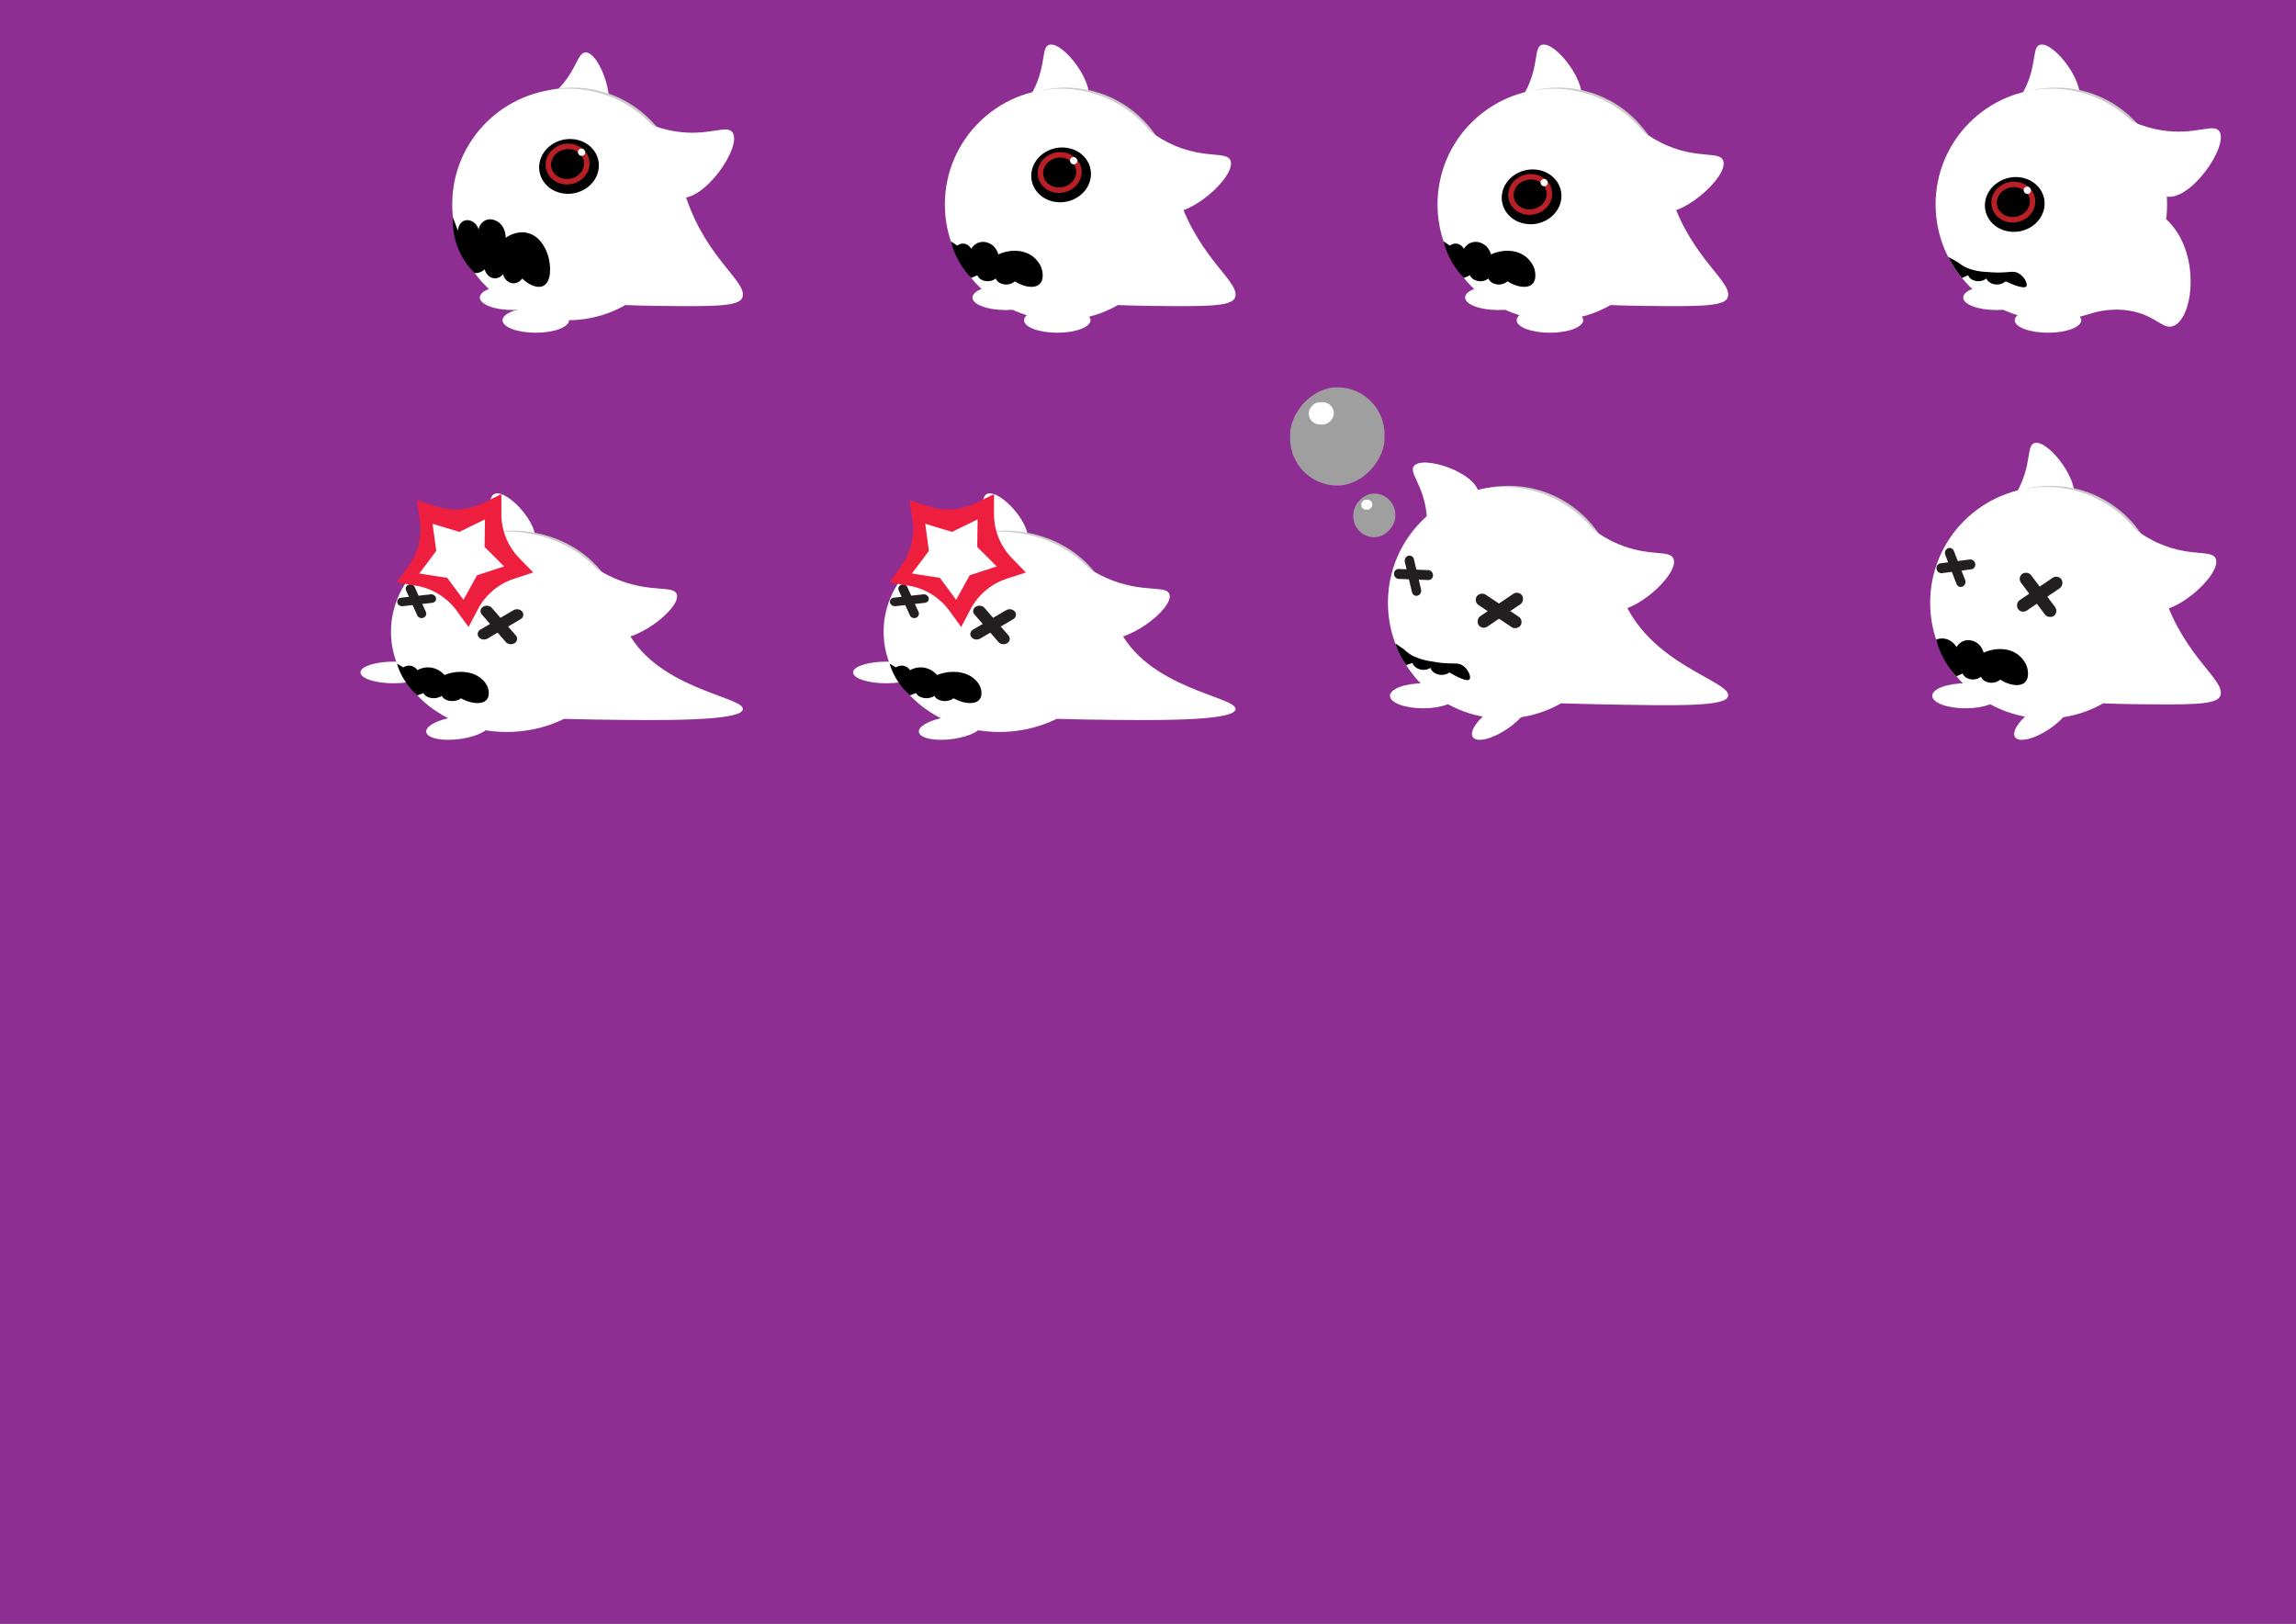 <?xml version="1.0" encoding="UTF-8" standalone="no"?>
<svg
   id="Eater"
   width="841.89"
   height="595.276"
   viewBox="0 0 841.89 595.276"
   version="1.1"
   sodipodi:docname="Eater SpriteSheet.svg"
   inkscape:version="1.4 (86a8ad7, 2024-10-11)"
   xmlns:inkscape="http://www.inkscape.org/namespaces/inkscape"
   xmlns:sodipodi="http://sodipodi.sourceforge.net/DTD/sodipodi-0.dtd"
   xmlns="http://www.w3.org/2000/svg"
   xmlns:svg="http://www.w3.org/2000/svg">
  <rect x="0" y="0" width="841.89" height="595.276" fill="#333333" stroke="none"/>
  <sodipodi:namedview
     id="namedview101"
     pagecolor="#ffffff"
     bordercolor="#000000"
     borderopacity="0.25"
     inkscape:showpageshadow="2"
     inkscape:pageopacity="0.0"
     inkscape:pagecheckerboard="0"
     inkscape:deskcolor="#d1d1d1"
     inkscape:zoom="1.0370058"
     inkscape:cx="515.9084"
     inkscape:cy="224.20318"
     inkscape:window-width="1920"
     inkscape:window-height="1111"
     inkscape:window-x="-9"
     inkscape:window-y="-9"
     inkscape:window-maximized="1"
     inkscape:current-layer="layer2" />
  <defs
     id="defs1">
    <style
       id="style1">
      .cls-1 {
        fill: none;
        stroke: #b92025;
        stroke-width: 2px;
      }

      .cls-1, .cls-2 {
        stroke-miterlimit: 10;
      }

      .cls-3 {
        fill: #231f20;
      }

      .cls-4, .cls-2 {
        fill: #fff;
      }

      .cls-5 {
        fill: #a09f9f;
      }

      .cls-2 {
        stroke: #fff;
      }

      .cls-6 {
        fill: #cccccb;
      }

      .cls-7 {
        fill: #ee1e3f;
      }
    </style>
  </defs>
  <g
     inkscape:groupmode="layer"
     id="layer1"
     inkscape:label="Background"
     style="display:inline"
     sodipodi:insensitive="true">
    <rect
       style="fill:#8f2e92;stroke:#6e3293;stroke-width:18.898;stroke-linecap:round;paint-order:stroke fill markers"
       id="rect102"
       width="1481.188"
       height="989.387"
       x="-117.646"
       y="-289.294" />
  </g>
  <g
     inkscape:groupmode="layer"
     id="layer2"
     inkscape:label="Creatures">
    <g
       id="g6"
       transform="translate(23.753,0.982)"
       inkscape:export-filename="GrazerSpriteSheet.png"
       inkscape:export-xdpi="96"
       inkscape:export-ydpi="96">
      <path
         class="cls-4"
         d="m 168.634,44.845 c -0.581,-1.379 -1.163,-2.757 -1.744,-4.136 3.697,-1.37 8.918,-3.86 13.626,-8.58 7.227,-7.245 7.46,-13.95 10.526,-13.9 5.323,0.086 12.33,20.118 6.309,25.162 -0.847,0.709 -2.071,1.222 -3.882,1.262"
         id="path1" />
      <ellipse
         class="cls-4"
         cx="164.374"
         cy="108.1"
         rx="12.189"
         ry="4.585"
         id="ellipse1" />
      <circle
         class="cls-6"
         cx="186.274"
         cy="71.178"
         r="40.057"
         id="circle1" />
      <circle
         class="cls-4"
         cx="184.508"
         cy="73.978"
         r="42.441"
         id="circle2" />
      <path
         class="cls-4"
         d="m 225.722,63.807 c 0.358,1.623 1.026,4.394 2.149,7.729 7.767,23.067 23.186,31.226 20.468,36.798 -1.534,3.144 -11.316,3.04 -30.881,2.833 -4.875,-0.052 -8.969,-0.188 -11.933,-0.311"
         id="path2" />
      <path
         class="cls-4"
         d="m 203.355,44.704 c 0.92,-1.534 1.841,-3.067 2.761,-4.601 3.93,2.602 10.016,5.883 17.893,7.098 12.09,1.864 18.725,-2.642 20.84,0.353 3.672,5.199 -10.717,26.092 -19.834,23.839 -1.282,-0.317 -2.64,-1.136 -3.957,-2.856"
         id="path3" />
      <g
         id="g5">
        <path
           d="m 193.715,53.807 c 3.579,4.358 2.529,10.678 -2.345,14.115 -4.874,3.437 -11.726,2.69 -15.305,-1.668 -3.579,-4.358 -2.529,-10.678 2.345,-14.115 4.874,-3.437 11.726,-2.69 15.305,1.668 z"
           id="path4" />
        <path
           class="cls-1"
           d="m 190.061,55.148 c 2.309,2.812 1.632,6.888 -1.513,9.106 -3.144,2.217 -7.565,1.735 -9.874,-1.076 -2.309,-2.812 -1.632,-6.888 1.513,-9.106 3.144,-2.217 7.565,-1.735 9.874,1.076 z"
           id="path5" />
        <rect
           class="cls-4"
           x="188.129"
           y="53.512"
           width="2.731"
           height="2.633"
           rx="1.316"
           ry="1.316"
           transform="rotate(-161.81,189.495,54.829)"
           id="rect5" />
      </g>
      <ellipse
         class="cls-4"
         cx="172.701"
         cy="116.418"
         rx="12.189"
         ry="4.585"
         id="ellipse5" />
      <path
         d="m 142.328,78.681 c -0.13,2.45 -0.043,7.083 2.24,12.22 1.765,3.972 4.149,6.683 5.778,8.262 0.432,0.004 1.142,-0.043 1.947,-0.355 0.809,-0.314 1.366,-0.761 1.683,-1.057 0.457,1.958 2.064,3.303 3.771,3.313 1.718,0.011 2.823,-1.335 2.975,-1.528 0.421,1.96 2.04,3.33 3.789,3.354 1.94,0.026 3.12,-1.619 3.222,-1.766 2.453,2.387 5.48,3.692 7.598,2.761 3.285,-1.442 2.914,-7.612 1.937,-10.945 -0.256,-0.873 -2.223,-7.582 -8.095,-8.627 -3.687,-0.656 -6.683,1.318 -7.501,1.897 0.016,-2.653 -1.181,-5.015 -3.205,-6.089 -0.463,-0.246 -2.333,-1.238 -4.273,-0.321 -1.964,0.928 -2.409,3.061 -2.457,3.312 -0.747,-2.636 -3.356,-3.905 -5.234,-3.205 -1.346,0.502 -2.296,2.008 -2.35,3.739 -0.608,-1.656 -1.217,-3.311 -1.825,-4.967 z"
         id="path6" />
    </g>
    <g
       id="g103"
       transform="translate(55.909,-0.245)">
      <path
         class="cls-4"
         d="m 315.808,48.956 c -0.983,-1.128 -1.965,-2.256 -2.948,-3.385 3.085,-2.455 7.267,-6.451 10.267,-12.405 4.604,-9.139 2.732,-15.581 5.661,-16.491 5.084,-1.58 17.994,15.263 13.848,21.935 -0.583,0.938 -1.586,1.808 -3.295,2.411"
         id="path7" />
      <ellipse
         class="cls-4"
         cx="312.861"
         cy="109.327"
         rx="12.189"
         ry="4.585"
         id="ellipse7" />
      <circle
         class="cls-6"
         cx="334.761"
         cy="72.405"
         r="40.057"
         id="circle7" />
      <circle
         class="cls-4"
         cx="332.995"
         cy="75.204"
         r="42.441"
         id="circle8" />
      <path
         class="cls-4"
         d="m 374.21,65.034 c 0.358,1.623 1.026,4.394 2.149,7.729 7.767,23.067 23.186,31.226 20.468,36.798 -1.534,3.144 -11.316,3.04 -30.881,2.833 -4.875,-0.052 -8.969,-0.188 -11.933,-0.311"
         id="path8" />
      <path
         class="cls-4"
         d="m 355.677,46.386 c 1.261,-1.269 2.521,-2.538 3.782,-3.806 3.193,3.466 8.317,8.109 15.675,11.174 11.293,4.703 18.813,1.917 20.15,5.33 2.321,5.926 -16.65,22.769 -24.962,18.4 -1.169,-0.614 -2.292,-1.735 -3.159,-3.72"
         id="path9" />
      <g
         id="g11">
        <path
           d="m 341.999,58.135 c 3.579,4.358 2.529,10.678 -2.345,14.115 -4.874,3.437 -11.726,2.69 -15.305,-1.668 -3.579,-4.358 -2.529,-10.678 2.345,-14.115 4.874,-3.437 11.726,-2.69 15.305,1.668 z"
           id="path10" />
        <path
           class="cls-1"
           d="m 338.345,59.475 c 2.309,2.812 1.632,6.888 -1.513,9.106 -3.144,2.217 -7.565,1.735 -9.874,-1.076 -2.309,-2.812 -1.632,-6.888 1.513,-9.106 3.144,-2.217 7.565,-1.735 9.874,1.076 z"
           id="path11" />
        <rect
           class="cls-4"
           x="336.413"
           y="57.84"
           width="2.731"
           height="2.633"
           rx="1.316"
           ry="1.316"
           transform="rotate(-161.81,337.779,59.156)"
           id="rect11" />
      </g>
      <ellipse
         class="cls-4"
         cx="331.767"
         cy="117.645"
         rx="12.189"
         ry="4.585"
         id="ellipse11" />
      <path
         d="m 292.75,88.709 c 0.513,2.026 1.418,4.72 3.085,7.617 1.452,2.523 3.05,4.452 4.382,5.838 0.749,-0.336 1.497,-0.672 2.246,-1.008 0.457,1.295 2.064,2.185 3.771,2.192 1.718,0.007 2.823,-0.883 2.975,-1.011 0.421,1.296 2.04,2.203 3.789,2.218 1.94,0.017 3.12,-1.071 3.222,-1.168 2.453,1.579 5.48,2.442 7.598,1.827 3.285,-0.954 2.914,-5.035 1.937,-7.24 -0.256,-0.577 -2.223,-5.016 -8.095,-5.707 -3.687,-0.434 -6.683,0.872 -7.501,1.255 -0.089,-0.362 -0.751,-2.876 -3.205,-4.028 -0.398,-0.187 -2.24,-1.052 -4.273,-0.212 -1.471,0.608 -2.212,1.765 -2.457,2.191 -0.052,-0.103 -0.951,-1.792 -2.795,-1.929 -1.234,-0.092 -2.119,0.569 -2.343,0.748 -0.779,-0.528 -1.558,-1.056 -2.337,-1.584 z"
         id="path12" />
    </g>
    <g
       id="g18"
       transform="translate(82.052)">
      <path
         class="cls-4"
         d="m 470.309,48.711 c -0.983,-1.128 -1.965,-2.256 -2.948,-3.385 3.085,-2.455 7.267,-6.451 10.267,-12.405 4.604,-9.139 2.732,-15.581 5.661,-16.491 5.084,-1.58 17.994,15.263 13.848,21.935 -0.583,0.938 -1.586,1.808 -3.295,2.411"
         id="path13" />
      <ellipse
         class="cls-4"
         cx="467.361"
         cy="109.082"
         rx="12.189"
         ry="4.585"
         id="ellipse13" />
      <circle
         class="cls-6"
         cx="489.262"
         cy="72.16"
         r="40.057"
         id="circle13" />
      <circle
         class="cls-4"
         cx="487.496"
         cy="74.96"
         r="42.441"
         id="circle14" />
      <path
         class="cls-4"
         d="m 528.71,64.789 c 0.358,1.623 1.026,4.394 2.149,7.729 7.767,23.067 23.186,31.226 20.468,36.798 -1.534,3.144 -11.316,3.04 -30.881,2.833 -4.875,-0.052 -8.969,-0.188 -11.933,-0.311"
         id="path14" />
      <path
         class="cls-4"
         d="m 510.178,46.141 c 1.261,-1.269 2.521,-2.538 3.782,-3.806 3.193,3.466 8.317,8.109 15.675,11.174 11.293,4.703 18.813,1.917 20.15,5.33 2.321,5.926 -16.65,22.769 -24.962,18.4 -1.169,-0.614 -2.292,-1.735 -3.159,-3.72"
         id="path15" />
      <g
         id="g17">
        <path
           d="m 488.375,65.937 c 3.579,4.358 2.529,10.678 -2.345,14.115 -4.874,3.437 -11.726,2.69 -15.305,-1.668 -3.579,-4.358 -2.529,-10.678 2.345,-14.115 4.874,-3.437 11.726,-2.69 15.305,1.668 z"
           id="path16" />
        <path
           class="cls-1"
           d="m 484.721,67.277 c 2.309,2.812 1.632,6.888 -1.513,9.106 -3.144,2.217 -7.565,1.735 -9.874,-1.076 -2.309,-2.812 -1.632,-6.888 1.513,-9.106 3.144,-2.217 7.565,-1.735 9.874,1.076 z"
           id="path17" />
        <rect
           class="cls-4"
           x="482.789"
           y="65.641"
           width="2.731"
           height="2.633"
           rx="1.316"
           ry="1.316"
           transform="rotate(-161.81,484.155,66.958)"
           id="rect17" />
      </g>
      <ellipse
         class="cls-4"
         cx="486.267"
         cy="117.4"
         rx="12.189"
         ry="4.585"
         id="ellipse17" />
      <path
         d="m 447.251,88.464 c 0.513,2.026 1.418,4.72 3.085,7.617 1.452,2.523 3.05,4.452 4.382,5.838 0.749,-0.336 1.497,-0.672 2.246,-1.008 0.457,1.295 2.064,2.185 3.771,2.192 1.718,0.007 2.823,-0.883 2.975,-1.011 0.421,1.296 2.04,2.203 3.789,2.218 1.94,0.017 3.12,-1.071 3.222,-1.168 2.453,1.579 5.48,2.442 7.598,1.827 3.285,-0.954 2.914,-5.035 1.937,-7.24 -0.256,-0.577 -2.223,-5.016 -8.095,-5.707 -3.687,-0.434 -6.683,0.872 -7.501,1.255 -0.089,-0.362 -0.751,-2.876 -3.205,-4.028 -0.398,-0.187 -2.24,-1.052 -4.273,-0.212 -1.471,0.608 -2.212,1.765 -2.457,2.191 -0.052,-0.103 -0.951,-1.792 -2.795,-1.929 -1.234,-0.092 -2.119,0.569 -2.343,0.748 -0.779,-0.528 -1.558,-1.056 -2.337,-1.584 z"
         id="path18" />
    </g>
    <g
       id="g102"
       transform="translate(106.212,-0.334)">
      <path
         class="cls-4"
         d="m 628.785,49.045 c -0.983,-1.128 -1.965,-2.256 -2.948,-3.385 3.085,-2.455 7.267,-6.451 10.267,-12.405 4.604,-9.139 2.732,-15.581 5.661,-16.491 5.084,-1.58 17.994,15.263 13.848,21.935 -0.583,0.938 -1.586,1.808 -3.295,2.411"
         id="path19" />
      <ellipse
         class="cls-4"
         cx="625.838"
         cy="109.416"
         rx="12.189"
         ry="4.585"
         id="ellipse19" />
      <circle
         class="cls-6"
         cx="647.738"
         cy="72.494"
         r="40.057"
         id="circle19" />
      <circle
         class="cls-4"
         cx="645.972"
         cy="75.293"
         r="42.441"
         id="circle20" />
      <path
         class="cls-4"
         d="m 688.072,80.691 c 1.092,1.027 2.437,2.461 3.72,4.353 8.517,12.556 5.643,32.471 -1.218,34.848 -3.695,1.28 -5.901,-3.443 -14.461,-5.357 -6.966,-1.557 -13.184,-0.146 -17.155,1.172"
         id="path20" />
      <path
         class="cls-4"
         d="m 666.027,45.722 c 0.915,-1.537 1.829,-3.074 2.744,-4.611 3.939,2.587 10.038,5.846 17.92,7.031 12.097,1.819 18.715,-2.711 20.841,0.275 3.691,5.185 -10.62,26.132 -19.745,23.913 -1.283,-0.312 -2.645,-1.126 -3.968,-2.842"
         id="path21" />
      <g
         id="g23">
        <path
           d="m 641.38,69.07 c 3.579,4.358 2.529,10.678 -2.345,14.115 -4.874,3.437 -11.726,2.69 -15.305,-1.668 -3.579,-4.358 -2.529,-10.678 2.345,-14.115 4.874,-3.437 11.726,-2.69 15.305,1.668 z"
           id="path22" />
        <path
           class="cls-1"
           d="m 637.725,70.41 c 2.309,2.812 1.632,6.888 -1.513,9.106 -3.144,2.217 -7.565,1.735 -9.874,-1.076 -2.309,-2.812 -1.632,-6.888 1.513,-9.106 3.144,-2.217 7.565,-1.735 9.874,1.076 z"
           id="path23" />
        <rect
           class="cls-4"
           x="635.793"
           y="68.775"
           width="2.731"
           height="2.633"
           rx="1.316"
           ry="1.316"
           transform="rotate(-161.81,637.159,70.092)"
           id="rect23" />
      </g>
      <ellipse
         class="cls-4"
         cx="644.744"
         cy="117.734"
         rx="12.189"
         ry="4.585"
         id="ellipse23" />
      <path
         d="m 608.085,94.486 c 0.725,1.405 1.607,2.93 2.681,4.516 0.814,1.202 1.634,2.284 2.428,3.251 0.749,-0.336 1.497,-0.672 2.246,-1.008 0.457,1.295 2.064,2.185 3.771,2.192 1.718,0.007 2.823,-0.883 2.975,-1.011 0.421,1.296 2.04,2.203 3.789,2.218 1.94,0.017 3.12,-1.071 3.222,-1.168 2.882,1.338 6.805,2.9 7.598,1.827 0.685,-0.928 -0.888,-3.928 -3.26,-4.971 -1.442,-0.634 -2.498,-0.245 -5.445,-0.115 -2.457,0.109 -4.442,-0.041 -5.675,-0.172 -1.934,-0.058 -3.514,-0.352 -4.643,-0.63 -1.111,-0.275 -2.335,-0.586 -3.783,-1.376 -0.957,-0.522 -1.685,-1.075 -2.178,-1.49 -1.242,-0.688 -2.484,-1.376 -3.726,-2.063 z"
         id="path24" />
    </g>
    <g
       id="g54"
       transform="matrix(-1,0,0,1,955.189,-140.158)">
      <path
         class="cls-4"
         d="m 222.184,334.879 c 0.983,-1.128 1.965,-2.256 2.948,-3.385 -3.085,-2.455 -7.267,-6.451 -10.267,-12.405 -4.604,-9.139 -2.732,-15.581 -5.661,-16.491 -5.084,-1.58 -17.994,15.263 -13.848,21.935 0.583,0.938 1.586,1.808 3.295,2.411"
         id="path49" />
      <ellipse
         class="cls-4"
         cx="234.494"
         cy="395.251"
         rx="12.189"
         ry="4.585"
         id="ellipse49" />
      <circle
         class="cls-6"
         cx="203.232"
         cy="358.328"
         r="40.057"
         id="circle49" />
      <circle
         class="cls-4"
         cx="204.998"
         cy="361.128"
         r="42.441"
         id="circle50" />
      <path
         class="cls-4"
         d="m 163.783,350.957 c -0.358,1.623 -1.026,4.394 -2.149,7.729 -7.767,23.067 -23.186,31.226 -20.468,36.798 1.534,3.144 11.316,3.04 30.881,2.833 4.875,-0.052 8.969,-0.188 11.933,-0.311"
         id="path50" />
      <path
         class="cls-4"
         d="m 182.316,332.31 c -1.261,-1.269 -2.521,-2.538 -3.782,-3.806 -3.193,3.466 -8.317,8.109 -15.675,11.174 -11.293,4.703 -18.813,1.917 -20.15,5.33 -2.321,5.926 16.65,22.769 24.962,18.4 1.169,-0.614 2.292,-1.735 3.159,-3.72"
         id="path51" />
      <ellipse
         class="cls-4"
         cx="206.226"
         cy="403.569"
         rx="4.585"
         ry="12.189"
         transform="rotate(-55.898,206.226,403.569)"
         id="ellipse51" />
      <path
         d="m 245.243,374.632 c -0.513,2.026 -1.418,4.72 -3.085,7.617 -1.452,2.523 -3.05,4.452 -4.382,5.838 -0.749,-0.336 -1.497,-0.672 -2.246,-1.008 -0.457,1.295 -2.064,2.185 -3.771,2.192 -1.718,0.007 -2.823,-0.883 -2.975,-1.011 -0.421,1.296 -2.04,2.203 -3.789,2.218 -1.94,0.017 -3.12,-1.071 -3.222,-1.168 -2.453,1.579 -5.48,2.442 -7.598,1.827 -3.285,-0.954 -2.914,-5.035 -1.937,-7.24 0.256,-0.577 2.223,-5.016 8.095,-5.707 3.687,-0.434 6.683,0.872 7.501,1.255 0.089,-0.362 0.751,-2.876 3.205,-4.028 0.398,-0.187 2.24,-1.052 4.273,-0.212 1.471,0.608 2.212,1.765 2.457,2.191 0.215,-0.366 1.61,-2.653 4.351,-3.105 1.39,-0.229 2.533,0.112 3.124,0.34 z"
         id="path52" />
      <rect
         class="cls-3"
         x="197.64"
         y="355.688"
         width="19.267"
         height="4.617"
         rx="2.308"
         ry="2.308"
         transform="rotate(-145.898,207.274,357.996)"
         id="rect52" />
      <rect
         class="cls-3"
         x="198.256"
         y="355.935"
         width="19.267"
         height="4.617"
         rx="2.308"
         ry="2.308"
         transform="rotate(127.011,207.89,358.244)"
         id="rect53" />
      <path
         class="cls-3"
         d="m 243.109,350.289 -10.793,-1.426 c -0.935,-0.124 -1.565,-1.033 -1.399,-2.021 v 0 c 0.166,-0.988 1.066,-1.695 2.002,-1.572 l 10.793,1.426 c 0.935,0.124 1.565,1.033 1.399,2.021 v 0 c -0.166,0.988 -1.066,1.695 -2.002,1.572 z"
         id="path53" />
      <path
         class="cls-3"
         d="m 241.911,343.588 -4.128,10.649 c -0.358,0.923 -1.361,1.352 -2.231,0.954 v 0 c -0.869,-0.398 -1.288,-1.479 -0.93,-2.402 l 4.128,-10.649 c 0.358,-0.923 1.361,-1.352 2.231,-0.954 v 0 c 0.869,0.398 1.288,1.479 0.93,2.402 z"
         id="path54" />
    </g>
    <g
       id="g108"
       transform="matrix(-1,0,0,1,914.534,-140.337)">
      <path
         class="cls-4"
         d="m 565.277,349.238 c 0.983,-0.977 1.965,-1.953 2.948,-2.929 -3.085,-2.125 -7.267,-5.583 -10.267,-10.736 -4.604,-7.909 -2.732,-13.484 -5.661,-14.272 -5.084,-1.367 -17.994,13.209 -13.848,18.984 0.583,0.812 1.586,1.564 3.295,2.087"
         id="path55" />
      <ellipse
         class="cls-4"
         cx="589.531"
         cy="386.871"
         rx="12.189"
         ry="3.968"
         id="ellipse55" />
      <ellipse
         class="cls-6"
         cx="546.324"
         cy="369.532"
         rx="40.057"
         ry="34.667"
         id="ellipse56" />
      <ellipse
         class="cls-4"
         cx="548.09"
         cy="371.955"
         rx="42.441"
         ry="36.73"
         id="ellipse57" />
      <path
         class="cls-4"
         d="m 506.876,363.153 c -0.253,1.219 -0.847,3.749 -2.149,6.689 -10.237,23.115 -43.957,25.843 -43.234,30.559 0.691,4.507 31.814,4.056 53.648,3.739 4.936,-0.072 9.049,-0.181 11.933,-0.269"
         id="path57" />
      <path
         class="cls-4"
         d="m 525.409,347.015 c -1.261,-1.098 -2.521,-2.196 -3.782,-3.294 -3.193,3 -8.317,7.018 -15.675,9.67 -11.293,4.071 -18.813,1.659 -20.15,4.613 -2.321,5.129 16.65,19.705 24.962,15.924 1.169,-0.532 2.292,-1.502 3.159,-3.22"
         id="path58" />
      <path
         class="cls-4"
         d="m 554.414,405.486 c -0.639,2.214 4.023,4.777 10.414,5.726 6.391,0.949 12.09,-0.077 12.729,-2.291 0.639,-2.214 -4.023,-4.777 -10.414,-5.726 -6.391,-0.949 -12.09,0.077 -12.729,2.291 z"
         id="path59" />
      <path
         d="m 588.335,383.642 c -0.513,1.753 -1.418,4.085 -3.085,6.592 -1.452,2.184 -3.05,3.853 -4.382,5.053 -0.749,-0.291 -1.497,-0.581 -2.246,-0.872 -0.458,1.121 -2.064,1.891 -3.771,1.897 -1.718,0.006 -2.823,-0.765 -2.975,-0.875 -0.421,1.122 -2.04,1.907 -3.789,1.92 -1.94,0.015 -3.12,-0.927 -3.222,-1.011 -2.453,1.367 -5.48,2.113 -7.598,1.581 -3.285,-0.826 -2.914,-4.358 -1.937,-6.266 0.256,-0.5 2.223,-4.341 8.095,-4.939 3.687,-0.376 6.683,0.754 7.501,1.086 0.404,-0.477 2.025,-2.276 4.819,-2.712 2.58,-0.402 4.537,0.611 5.115,0.938 0.052,-0.089 0.951,-1.55 2.795,-1.669 1.234,-0.079 2.119,0.493 2.343,0.647 0.779,-0.457 1.558,-0.914 2.337,-1.371 z"
         id="path60" />
      <path
         class="cls-3"
         d="m 545.596,364.036 12.131,7.109 c 1.051,0.616 1.329,1.865 0.617,2.774 v 0 c -0.712,0.91 -2.154,1.15 -3.206,0.534 l -12.131,-7.109 c -1.051,-0.616 -1.329,-1.865 -0.617,-2.774 v 0 c 0.712,-0.91 2.154,-1.15 3.206,-0.534 z"
         id="path61" />
      <path
         class="cls-3"
         d="m 544.73,373.318 8.819,-10.124 c 0.764,-0.877 2.219,-1.054 3.233,-0.393 v 0 c 1.014,0.661 1.218,1.921 0.454,2.798 l -8.819,10.124 c -0.764,0.877 -2.219,1.054 -3.233,0.393 v 0 c -1.014,-0.661 -1.218,-1.921 -0.454,-2.798 z"
         id="path62" />
      <path
         class="cls-3"
         d="m 586.202,362.575 -10.793,-1.234 c -0.935,-0.107 -1.565,-0.894 -1.399,-1.749 v 0 c 0.166,-0.855 1.066,-1.467 2.002,-1.36 l 10.793,1.234 c 0.935,0.107 1.565,0.894 1.399,1.749 v 0 c -0.166,0.855 -1.066,1.467 -2.002,1.36 z"
         id="path63" />
      <path
         class="cls-3"
         d="m 585.003,356.775 -4.128,9.216 c -0.358,0.799 -1.361,1.17 -2.231,0.825 v 0 c -0.869,-0.345 -1.288,-1.28 -0.93,-2.079 l 4.128,-9.216 c 0.358,-0.799 1.361,-1.17 2.231,-0.825 v 0 c 0.869,0.345 1.288,1.28 0.93,2.079 z"
         id="path64" />
      <g
         id="g71">
        <path
           class="cls-7"
           d="m 588.428,353.836 -7.214,1.237 c -5.956,1.021 -11.277,4.329 -14.829,9.218 l -4.302,5.921 -3.406,-6.479 c -2.812,-5.349 -7.602,-9.387 -13.349,-11.255 l -6.961,-2.262 5.109,-5.241 c 4.218,-4.327 6.579,-10.131 6.579,-16.173 v -7.319 l 6.563,3.239 c 5.419,2.674 11.668,3.126 17.415,1.259 l 6.961,-2.262 -1.053,7.243 c -0.869,5.98 0.632,12.063 4.184,16.951 l 4.302,5.921 z"
           id="path71" />
        <polygon
           class="cls-2"
           points="549.977,347.768 556.71,341.055 556.575,331.547 565.41,335.877 574.674,333.068 573.401,342.457 579.262,350.228 569.641,351.701 563.999,359.313 559.325,350.834 "
           id="polygon71" />
      </g>
    </g>
    <g
       id="g108-5"
       transform="matrix(-1,0,0,1,733.89,-140.337)">
      <path
         class="cls-4"
         d="m 565.277,349.238 c 0.983,-0.977 1.965,-1.953 2.948,-2.929 -3.085,-2.125 -7.267,-5.583 -10.267,-10.736 -4.604,-7.909 -2.732,-13.484 -5.661,-14.272 -5.084,-1.367 -17.994,13.209 -13.848,18.984 0.583,0.812 1.586,1.564 3.295,2.087"
         id="path55-7"
         style="fill:#ffffff" />
      <ellipse
         class="cls-4"
         cx="589.531"
         cy="386.871"
         rx="12.189"
         ry="3.968"
         id="ellipse55-6"
         style="fill:#ffffff" />
      <ellipse
         class="cls-6"
         cx="546.324"
         cy="369.532"
         rx="40.057"
         ry="34.667"
         id="ellipse56-1"
         style="fill:#cccccb" />
      <ellipse
         class="cls-4"
         cx="548.09"
         cy="371.955"
         rx="42.441"
         ry="36.73"
         id="ellipse57-8"
         style="fill:#ffffff" />
      <path
         class="cls-4"
         d="m 506.876,363.153 c -0.253,1.219 -0.847,3.749 -2.149,6.689 -10.237,23.115 -43.957,25.843 -43.234,30.559 0.691,4.507 31.814,4.056 53.648,3.739 4.936,-0.072 9.049,-0.181 11.933,-0.269"
         id="path57-9"
         style="fill:#ffffff" />
      <path
         class="cls-4"
         d="m 525.409,347.015 c -1.261,-1.098 -2.521,-2.196 -3.782,-3.294 -3.193,3 -8.317,7.018 -15.675,9.67 -11.293,4.071 -18.813,1.659 -20.15,4.613 -2.321,5.129 16.65,19.705 24.962,15.924 1.169,-0.532 2.292,-1.502 3.159,-3.22"
         id="path58-2"
         style="fill:#ffffff" />
      <path
         class="cls-4"
         d="m 554.414,405.486 c -0.639,2.214 4.023,4.777 10.414,5.726 6.391,0.949 12.09,-0.077 12.729,-2.291 0.639,-2.214 -4.023,-4.777 -10.414,-5.726 -6.391,-0.949 -12.09,0.077 -12.729,2.291 z"
         id="path59-7"
         style="fill:#ffffff" />
      <path
         d="m 588.335,383.642 c -0.513,1.753 -1.418,4.085 -3.085,6.592 -1.452,2.184 -3.05,3.853 -4.382,5.053 -0.749,-0.291 -1.497,-0.581 -2.246,-0.872 -0.458,1.121 -2.064,1.891 -3.771,1.897 -1.718,0.006 -2.823,-0.765 -2.975,-0.875 -0.421,1.122 -2.04,1.907 -3.789,1.92 -1.94,0.015 -3.12,-0.927 -3.222,-1.011 -2.453,1.367 -5.48,2.113 -7.598,1.581 -3.285,-0.826 -2.914,-4.358 -1.937,-6.266 0.256,-0.5 2.223,-4.341 8.095,-4.939 3.687,-0.376 6.683,0.754 7.501,1.086 0.404,-0.477 2.025,-2.276 4.819,-2.712 2.58,-0.402 4.537,0.611 5.115,0.938 0.052,-0.089 0.951,-1.55 2.795,-1.669 1.234,-0.079 2.119,0.493 2.343,0.647 0.779,-0.457 1.558,-0.914 2.337,-1.371 z"
         id="path60-9" />
      <path
         class="cls-3"
         d="m 545.596,364.036 12.131,7.109 c 1.051,0.616 1.329,1.865 0.617,2.774 v 0 c -0.712,0.91 -2.154,1.15 -3.206,0.534 l -12.131,-7.109 c -1.051,-0.616 -1.329,-1.865 -0.617,-2.774 v 0 c 0.712,-0.91 2.154,-1.15 3.206,-0.534 z"
         id="path61-5"
         style="fill:#231f20" />
      <path
         class="cls-3"
         d="m 544.73,373.318 8.819,-10.124 c 0.764,-0.877 2.219,-1.054 3.233,-0.393 v 0 c 1.014,0.661 1.218,1.921 0.454,2.798 l -8.819,10.124 c -0.764,0.877 -2.219,1.054 -3.233,0.393 v 0 c -1.014,-0.661 -1.218,-1.921 -0.454,-2.798 z"
         id="path62-4"
         style="fill:#231f20" />
      <path
         class="cls-3"
         d="m 586.202,362.575 -10.793,-1.234 c -0.935,-0.107 -1.565,-0.894 -1.399,-1.749 v 0 c 0.166,-0.855 1.066,-1.467 2.002,-1.36 l 10.793,1.234 c 0.935,0.107 1.565,0.894 1.399,1.749 v 0 c -0.166,0.855 -1.066,1.467 -2.002,1.36 z"
         id="path63-3"
         style="fill:#231f20" />
      <path
         class="cls-3"
         d="m 585.003,356.775 -4.128,9.216 c -0.358,0.799 -1.361,1.17 -2.231,0.825 v 0 c -0.869,-0.345 -1.288,-1.28 -0.93,-2.079 l 4.128,-9.216 c 0.358,-0.799 1.361,-1.17 2.231,-0.825 v 0 c 0.869,0.345 1.288,1.28 0.93,2.079 z"
         id="path64-1"
         style="fill:#231f20" />
      <g
         id="g71-2">
        <path
           class="cls-7"
           d="m 588.428,353.836 -7.214,1.237 c -5.956,1.021 -11.277,4.329 -14.829,9.218 l -4.302,5.921 -3.406,-6.479 c -2.812,-5.349 -7.602,-9.387 -13.349,-11.255 l -6.961,-2.262 5.109,-5.241 c 4.218,-4.327 6.579,-10.131 6.579,-16.173 v -7.319 l 6.563,3.239 c 5.419,2.674 11.668,3.126 17.415,1.259 l 6.961,-2.262 -1.053,7.243 c -0.869,5.98 0.632,12.063 4.184,16.951 l 4.302,5.921 z"
           id="path71-3"
           style="fill:#ee1e3f" />
        <polygon
           class="cls-2"
           points="569.641,351.701 563.999,359.313 559.325,350.834 549.977,347.768 556.71,341.055 556.575,331.547 565.41,335.877 574.674,333.068 573.401,342.457 579.262,350.228 "
           id="polygon71-3"
           style="fill:#ffffff;stroke:#ffffff;stroke-miterlimit:10" />
      </g>
    </g>
    <g
       id="g109"
       transform="matrix(-1,0,0,1,937.349,-140.422)">
      <g
         id="g70">
        <path
           class="cls-4"
           d="m 411.536,345.274 c 1.446,-0.383 2.893,-0.767 4.339,-1.15 -1.178,-3.762 -2.401,-9.416 -1.546,-16.028 1.311,-10.149 6.473,-14.434 4.558,-16.829 -3.324,-4.159 -23.457,2.55 -23.765,10.399 -0.043,1.104 0.299,2.386 1.376,3.844"
           id="path65" />
        <ellipse
           class="cls-4"
           cx="415.484"
           cy="395.514"
           rx="12.189"
           ry="4.585"
           id="ellipse65" />
        <circle
           class="cls-6"
           cx="384.221"
           cy="358.592"
           r="40.057"
           id="circle65" />
        <circle
           class="cls-4"
           cx="385.987"
           cy="361.391"
           r="42.441"
           id="circle66" />
        <path
           class="cls-4"
           d="m 344.773,351.221 c -0.336,1.875 -0.95,4.604 -2.149,7.729 -9.717,25.324 -40.34,31.128 -38.924,36.718 0.964,3.801 17.101,3.557 49.337,2.913 5.005,-0.1 9.14,-0.221 11.933,-0.311"
           id="path66" />
        <path
           class="cls-4"
           d="m 363.305,332.573 c -1.261,-1.269 -2.521,-2.538 -3.782,-3.806 -3.193,3.466 -8.317,8.109 -15.675,11.174 -11.293,4.703 -18.813,1.917 -20.15,5.33 -2.321,5.926 16.65,22.769 24.962,18.4 1.169,-0.614 2.292,-1.735 3.159,-3.72"
           id="path67" />
        <ellipse
           class="cls-4"
           cx="387.216"
           cy="403.832"
           rx="4.585"
           ry="12.189"
           transform="rotate(-55.898,387.216,403.832)"
           id="ellipse67" />
        <rect
           class="cls-3"
           x="377.582"
           y="361.829"
           width="19.267"
           height="4.617"
           rx="2.308"
           ry="2.308"
           transform="rotate(-145.898,387.216,364.138)"
           id="rect67" />
        <rect
           class="cls-3"
           x="378.198"
           y="362.077"
           width="19.267"
           height="4.617"
           rx="2.308"
           ry="2.308"
           transform="rotate(146.294,387.832,364.386)"
           id="rect68" />
        <path
           class="cls-3"
           d="m 424.502,352.659 -10.879,0.418 c -0.943,0.036 -1.717,-0.754 -1.721,-1.756 v 0 c -0.004,-1.002 0.764,-1.851 1.707,-1.887 l 10.879,-0.418 c 0.943,-0.036 1.717,0.754 1.721,1.756 v 0 c 0.004,1.002 -0.764,1.851 -1.707,1.887 z"
           id="path68" />
        <path
           class="cls-3"
           d="m 422.232,346.427 -2.626,11.115 c -0.228,0.963 -1.163,1.526 -2.079,1.251 v 0 c -0.916,-0.275 -1.479,-1.289 -1.251,-2.252 l 2.626,-11.115 c 0.228,-0.963 1.163,-1.526 2.079,-1.251 v 0 c 0.916,0.275 1.479,1.289 1.251,2.252 z"
           id="path69" />
        <path
           d="m 425.736,376.299 c -0.437,1.33 -1.042,2.855 -1.888,4.48 -0.693,1.331 -1.421,2.485 -2.113,3.464 -0.777,-0.264 -1.554,-0.529 -2.33,-0.793 -0.334,1.332 -1.85,2.368 -3.549,2.535 -1.71,0.168 -2.893,-0.616 -3.057,-0.728 -0.298,1.33 -1.825,2.384 -3.565,2.563 -1.93,0.198 -3.207,-0.774 -3.317,-0.862 -2.744,1.601 -6.504,3.524 -7.394,2.53 -0.769,-0.859 0.517,-3.994 2.781,-5.254 1.377,-0.766 2.464,-0.478 5.411,-0.624 2.456,-0.121 4.419,-0.456 5.634,-0.702 1.92,-0.238 3.466,-0.679 4.564,-1.062 1.08,-0.377 2.27,-0.802 3.638,-1.724 0.904,-0.609 1.577,-1.228 2.029,-1.688 1.052,-0.712 2.105,-1.424 3.157,-2.136 z"
           id="path70" />
      </g>
      <rect
         class="cls-5"
         x="429.666"
         y="282.407"
         width="34.63"
         height="36.024"
         rx="17.315"
         ry="17.315"
         id="rect94" />
      <rect
         class="cls-4"
         x="448.257"
         y="287.869"
         width="9.214"
         height="8.184"
         rx="4.092"
         ry="4.092"
         transform="rotate(180,452.865,291.961)"
         id="rect95" />
      <g
         id="g97">
        <rect
           class="cls-5"
           x="425.736"
           y="321.367"
           width="15.4"
           height="16.02"
           rx="7.7"
           ry="7.7"
           id="rect96" />
        <rect
           class="cls-4"
           x="434.14"
           y="323.61"
           width="4.098"
           height="3.64"
           rx="1.82"
           ry="1.82"
           id="rect97" />
      </g>
    </g>
  </g>
</svg>
